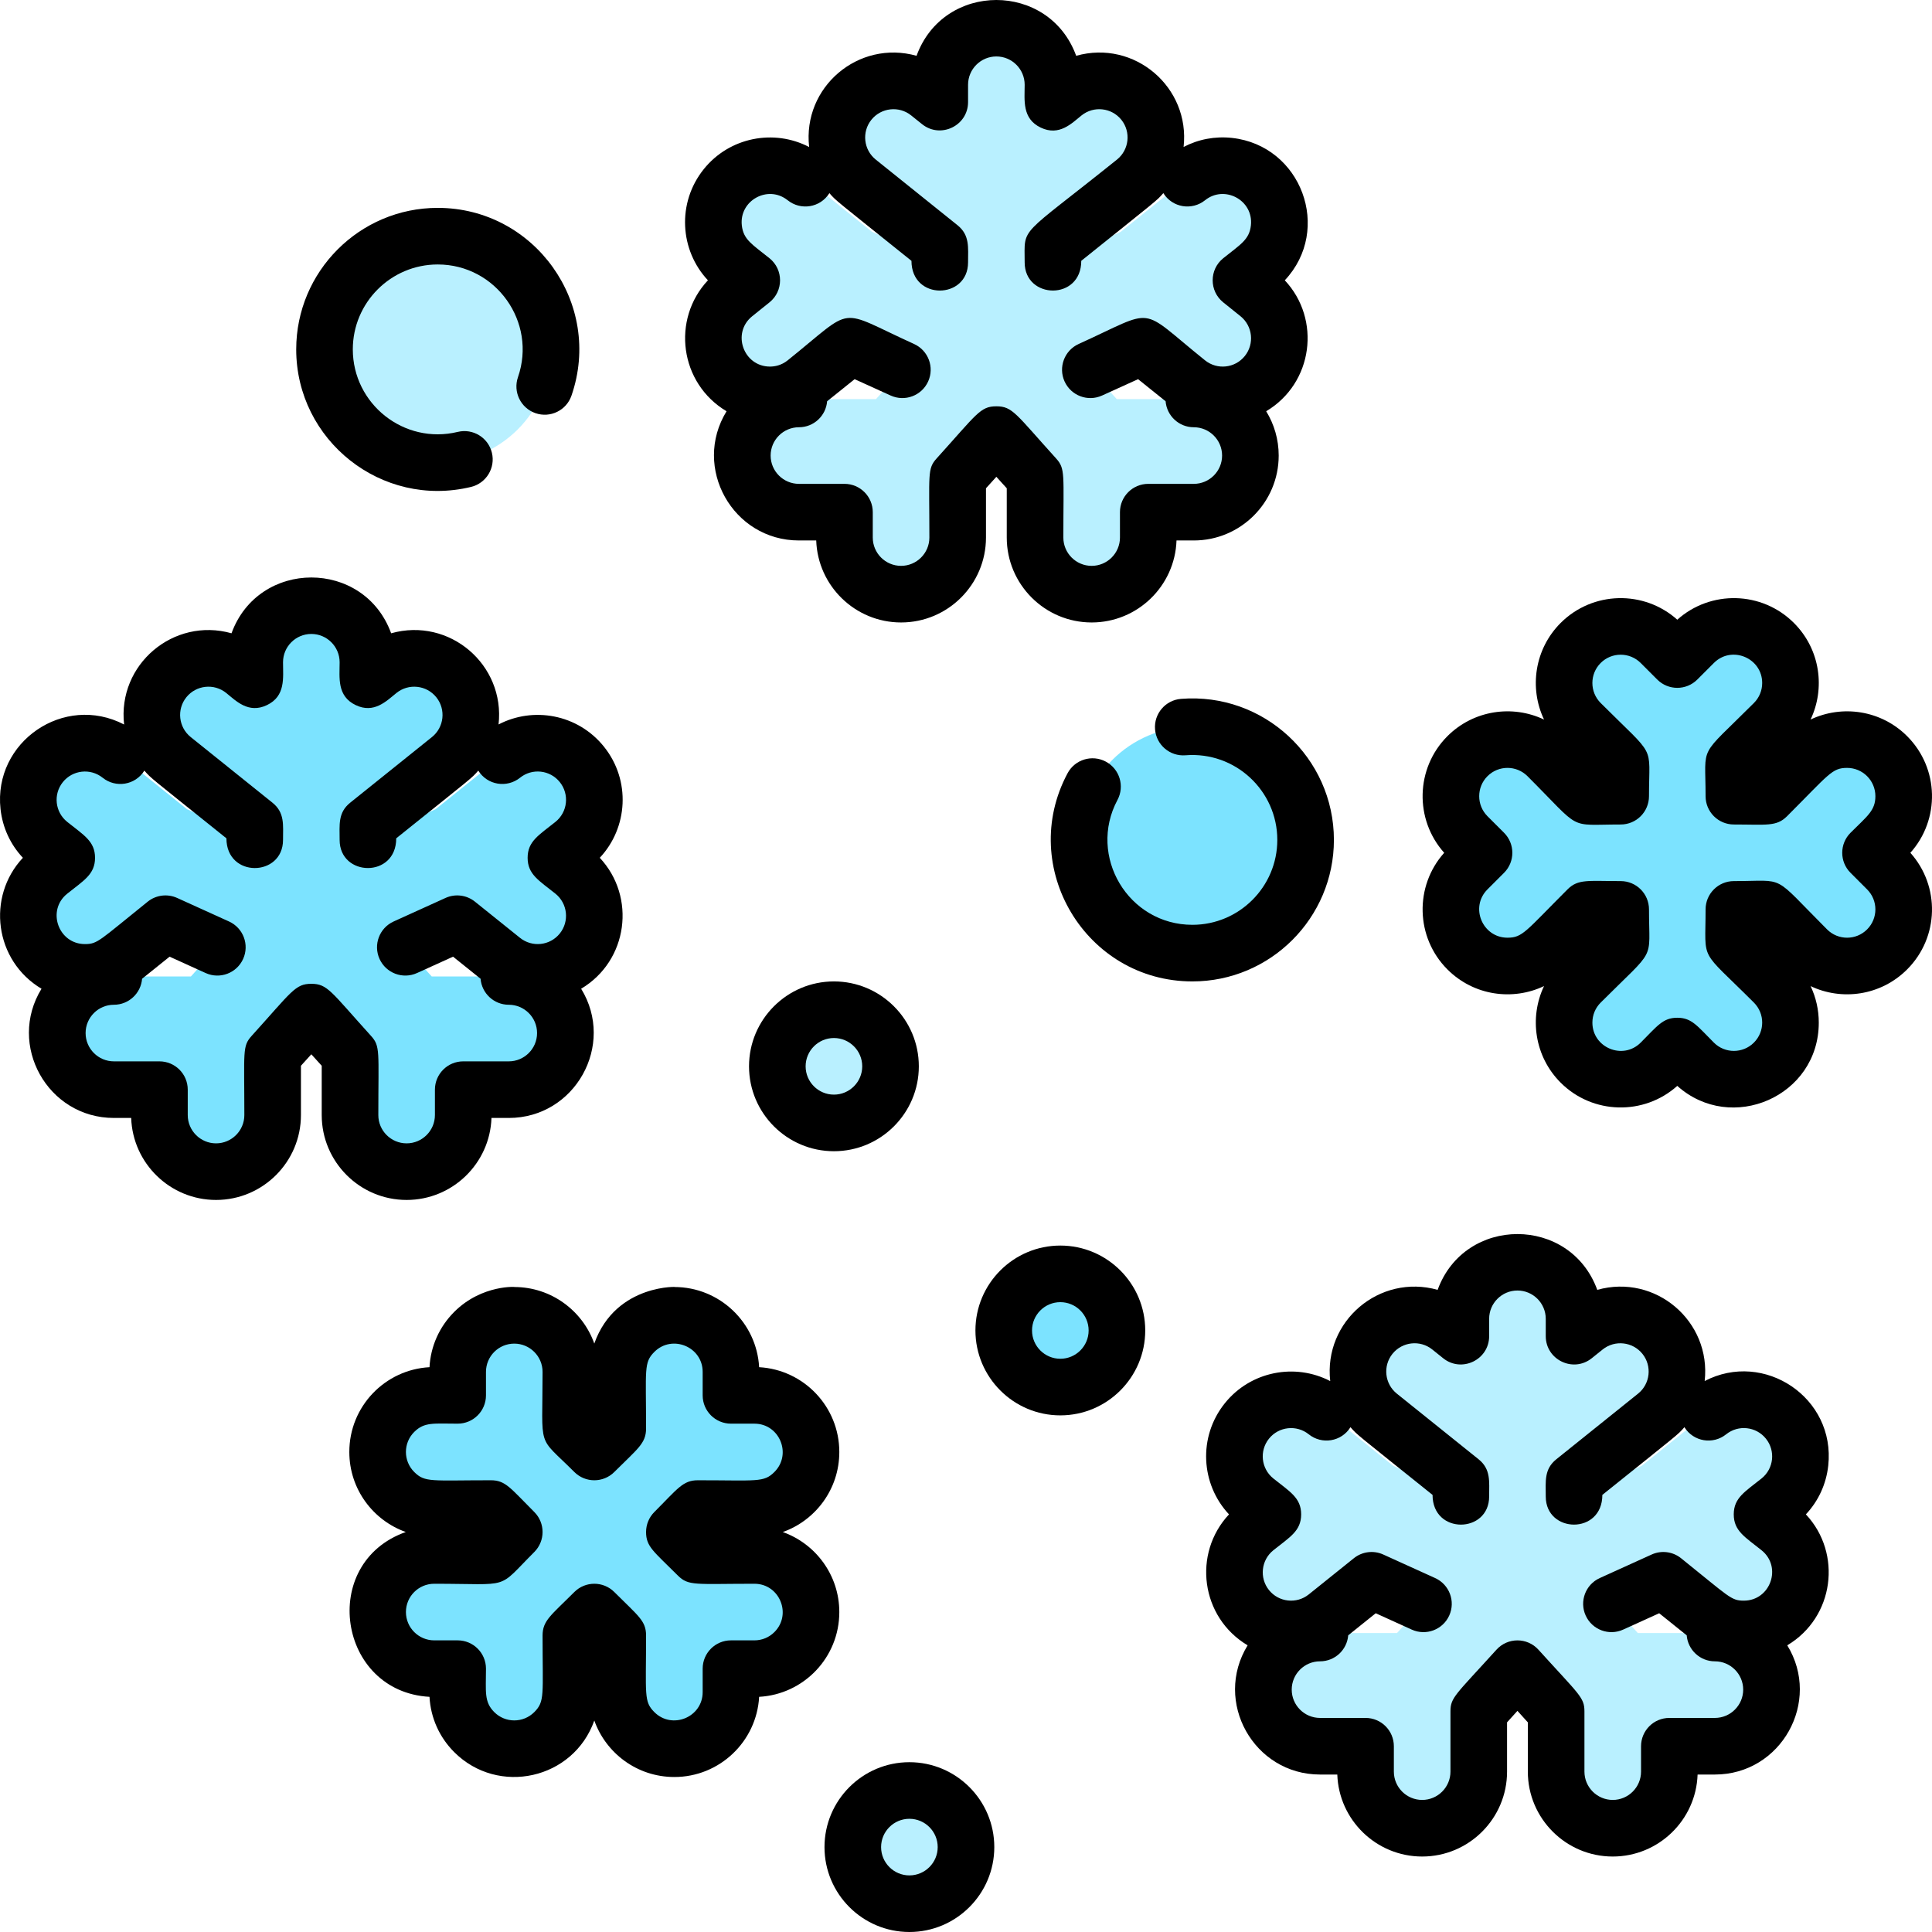 <svg id="Layer_1" enable-background="new 0 0 512 512" height="512" viewBox="0 0 512 512" width="512" xmlns="http://www.w3.org/2000/svg"><path d="m151.891 230.991-4.569-3.668 4.569-3.67c6.46-5.187 7.492-14.628 2.306-21.087-5.185-6.46-14.628-7.494-21.087-2.306l-17.666 14.184-17.944 8.142v-4.021l21.664-17.392c6.46-5.187 7.492-14.628 2.307-21.088-5.188-6.459-14.625-7.492-21.088-2.307l-2.883 2.314v-4.592c0-8.284-6.716-15-15-15s-15 6.716-15 15v4.592l-2.882-2.313c-6.46-5.185-15.901-4.152-21.088 2.307-5.186 6.46-4.153 15.901 2.307 21.088l21.663 17.391v4.021l-17.943-8.142-17.666-14.184c-6.461-5.186-15.901-4.152-21.087 2.307-5.187 6.46-4.154 15.901 2.306 21.087l4.57 3.67-4.57 3.668c-6.46 5.187-7.492 14.628-2.307 21.088 2.963 3.69 7.315 5.61 11.707 5.61 3.294 0 6.611-1.081 9.381-3.304l11.949-9.593 13.752 6.241-7.001 7.736h-20.411c-8.284 0-15 6.716-15 15s6.716 15 15 15h12.067v6.73c0 8.284 6.716 15 15 15s15-6.716 15-15v-15.951l10.253-11.33 10.254 11.331v15.95c0 8.284 6.716 15 15 15s15-6.716 15-15v-6.73h12.067c8.284 0 15-6.716 15-15s-6.716-15-15-15h-20.411l-7.001-7.736 13.752-6.24 11.948 9.592c2.77 2.223 6.086 3.304 9.381 3.304 4.392 0 8.744-1.92 11.707-5.61 5.186-6.461 4.154-15.902-2.306-21.089z" fill="#7ce3ff"/><path d="m471.529 404.991-4.569-3.668 4.569-3.67c6.46-5.187 7.492-14.628 2.306-21.087-5.185-6.46-14.628-7.494-21.087-2.306l-17.666 14.184-17.944 8.142v-4.021l21.664-17.392c6.46-5.187 7.492-14.628 2.307-21.088-5.188-6.459-14.625-7.492-21.088-2.307l-2.883 2.314v-4.592c0-8.284-6.716-15-15-15s-15 6.716-15 15v4.592l-2.882-2.313c-6.46-5.185-15.901-4.152-21.088 2.307-5.186 6.46-4.153 15.901 2.307 21.088l21.663 17.392v4.021l-17.943-8.142-17.667-14.185c-6.461-5.186-15.901-4.152-21.087 2.307-5.187 6.46-4.154 15.901 2.306 21.087l4.57 3.67-4.57 3.668c-6.46 5.187-7.492 14.628-2.307 21.088 2.963 3.69 7.315 5.61 11.707 5.61 3.294 0 6.611-1.081 9.381-3.304l11.949-9.593 13.752 6.241-7.001 7.736h-20.412c-8.284 0-15 6.716-15 15s6.716 15 15 15h12.067v6.73c0 8.284 6.716 15 15 15s15-6.716 15-15v-15.951l10.253-11.33 10.254 11.331v15.95c0 8.284 6.716 15 15 15s15-6.716 15-15v-6.73h12.067c8.284 0 15-6.716 15-15s-6.716-15-15-15h-20.411l-7.001-7.736 13.752-6.24 11.948 9.592c2.77 2.223 6.086 3.304 9.381 3.304 4.392 0 8.744-1.92 11.707-5.61 5.188-6.461 4.156-15.903-2.304-21.089z" fill="#b9f0ff"/><path d="m333.439 77.991-4.569-3.668 4.569-3.67c6.46-5.187 7.492-14.628 2.306-21.087-5.185-6.46-14.628-7.494-21.087-2.306l-17.666 14.184-17.944 8.142v-4.021l21.664-17.392c6.46-5.187 7.492-14.628 2.307-21.088-5.188-6.459-14.625-7.492-21.088-2.307l-2.883 2.314v-4.592c0-8.284-6.716-15-15-15s-15 6.716-15 15v4.592l-2.882-2.313c-6.46-5.185-15.901-4.152-21.088 2.307-5.186 6.46-4.153 15.901 2.307 21.088l21.663 17.392v4.021l-17.943-8.142-17.666-14.185c-6.461-5.186-15.901-4.152-21.087 2.307-5.187 6.46-4.154 15.901 2.306 21.087l4.57 3.67-4.57 3.668c-6.46 5.187-7.492 14.628-2.307 21.088 2.963 3.69 7.315 5.61 11.707 5.61 3.294 0 6.611-1.081 9.381-3.304l11.949-9.593 13.752 6.241-7.001 7.736h-20.412c-8.284 0-15 6.716-15 15s6.716 15 15 15h12.067v6.73c0 8.284 6.716 15 15 15s15-6.716 15-15v-15.951l10.253-11.33 10.254 11.331v15.95c0 8.284 6.716 15 15 15s15-6.716 15-15v-6.73h12.067c8.284 0 15-6.716 15-15s-6.716-15-15-15h-20.411l-7.001-7.736 13.752-6.24 11.948 9.592c2.77 2.223 6.086 3.304 9.381 3.304 4.392 0 8.744-1.92 11.707-5.61 5.187-6.461 4.154-15.902-2.305-21.089z" fill="#b9f0ff"/><g fill="#7ce3ff"><path d="m193.714 442.213h6.213c8.284 0 15-6.716 15-15s-6.716-15-15-15h-15l-6.213-6.213 6.213-6.213h15c8.284 0 15-6.716 15-15s-6.716-15-15-15h-6.213v-6.213c0-8.284-6.716-15-15-15s-15 6.716-15 15v15l-6.213 6.213-6.213-6.213v-15c0-8.284-6.716-15-15-15s-15 6.716-15 15v6.213h-6.213c-8.284 0-15 6.716-15 15 0 4.142 1.679 7.892 4.393 10.607 2.714 2.714 6.465 4.393 10.607 4.393h15l6.213 6.213-6.213 6.213h-15c-8.284 0-15 6.716-15 15s6.716 15 15 15h6.213v6.213c0 4.142 1.679 7.892 4.393 10.607 2.714 2.714 6.465 4.393 10.607 4.393 8.284 0 15-6.716 15-15v-15l6.213-6.213 6.213 6.213v15c0 4.142 1.679 7.892 4.393 10.607 2.714 2.714 6.465 4.393 10.607 4.393 8.284 0 15-6.716 15-15z"/><path d="m495.714 225.999 4.393-4.394c5.858-5.857 5.858-15.355 0-21.213-5.857-5.857-15.355-5.857-21.213 0l-10.606 10.606h-8.788v-8.787l10.606-10.606c5.858-5.857 5.858-15.355 0-21.213-5.857-5.857-15.355-5.857-21.213 0l-4.394 4.394-4.394-4.394c-5.857-5.857-15.355-5.857-21.213 0s-5.858 15.355 0 21.213l10.606 10.606v8.787h-8.787l-10.606-10.606c-5.857-5.857-15.355-5.857-21.213 0s-5.858 15.355 0 21.213l4.393 4.394-4.393 4.394c-5.858 5.857-5.858 15.355 0 21.213 2.929 2.929 6.768 4.394 10.606 4.394s7.678-1.465 10.606-4.394l10.606-10.606h8.787v8.787l-10.606 10.606c-5.858 5.857-5.858 15.355 0 21.213 5.857 5.857 15.355 5.857 21.213 0l4.394-4.394 4.394 4.394c2.929 2.929 6.768 4.394 10.606 4.394s7.678-1.465 10.606-4.394c5.858-5.857 5.858-15.355 0-21.213l-10.604-10.606v-8.787h8.787l10.606 10.606c2.929 2.929 6.768 4.394 10.606 4.394s7.678-1.465 10.606-4.394c5.858-5.857 5.858-15.355 0-21.213z"/><circle cx="315.999" cy="222.586" r="30"/></g><circle cx="115.999" cy="92.586" fill="#b9f0ff" r="30"/><circle cx="220.999" cy="282.586" fill="#b9f0ff" r="15"/><circle cx="280.999" cy="352.586" fill="#7ce3ff" r="15"/><circle cx="240.999" cy="489.5" fill="#b9f0ff" r="15"/><path d="m130.247 296.27h4.58c17.576 0 28.335-19.348 19.184-34.243 12.459-7.425 14.616-24.358 4.935-34.703 7.457-7.944 8.284-20.513 1.105-29.452-6.963-8.673-18.791-10.66-27.927-5.885 1.778-15.818-13.005-28.505-28.467-24.161-7.175-19.719-35.129-19.712-42.304-.001-15.386-4.325-30.26 8.284-28.464 24.176-15.912-8.285-34.7 4.574-32.751 22.402.535 4.901 2.61 9.39 5.926 12.921-9.692 10.358-7.512 27.285 4.936 34.703-9.163 14.915 1.628 34.242 19.184 34.242h4.58c.409 12.052 10.34 21.731 22.489 21.731 12.406 0 22.5-10.093 22.5-22.5v-13.062l2.753-3.042 2.754 3.043v13.061c0 12.407 10.094 22.5 22.5 22.5 12.15 0 22.08-9.679 22.487-21.73zm-29.987-.77c0-16.933.572-18.207-1.939-20.983-10.644-11.762-11.51-13.798-15.814-13.798-4.288 0-5.141 2.004-15.813 13.797-2.507 2.771-1.939 4.032-1.939 20.984 0 4.136-3.364 7.5-7.5 7.5s-7.5-3.364-7.5-7.5v-6.73c0-4.142-3.357-7.5-7.5-7.5h-12.069c-4.136 0-7.5-3.364-7.5-7.5s3.364-7.5 7.5-7.5c3.936 0 7.157-3.033 7.469-6.888l7.291-5.853 9.554 4.335c3.774 1.713 8.218.041 9.93-3.73 1.711-3.772.041-8.217-3.73-9.929l-13.753-6.241c-2.575-1.168-5.589-.79-7.795.981-12.843 10.311-13.238 11.245-16.635 11.245-7.048 0-10.224-8.918-4.706-13.349 4.341-3.484 7.376-5.101 7.376-9.516 0-4.419-3.038-6.037-7.375-9.52-3.231-2.592-3.749-7.31-1.152-10.543 2.588-3.224 7.317-3.743 10.544-1.153 3.458 2.775 8.637 1.99 11.058-1.89 1.872 2.153 1.169 1.423 21.745 17.943 0 10.601 15 10.266 15 .424 0-3.98.495-7.221-2.805-9.869l-21.663-17.392c-3.225-2.589-3.742-7.32-1.154-10.544 2.589-3.224 7.319-3.743 10.545-1.154 2.573 2.066 5.888 5.591 10.82 3.228 4.99-2.394 4.257-7.242 4.257-11.354 0-4.136 3.364-7.5 7.5-7.5s7.5 3.364 7.5 7.5c0 4.079-.753 8.953 4.257 11.355 4.877 2.335 8.149-1.083 10.819-3.228 3.228-2.589 7.957-2.07 10.546 1.152 2.589 3.225 2.071 7.956-1.153 10.544l-21.664 17.392c-3.29 2.642-2.805 5.877-2.805 9.87 0 9.815 15 10.197 15-.425 20.622-16.556 19.886-15.803 21.745-17.942 2.423 3.883 7.606 4.665 11.061 1.888 3.22-2.588 7.94-2.088 10.542 1.154 2.593 3.229 2.081 7.947-1.154 10.543-4.34 3.486-7.373 5.104-7.373 9.519 0 4.412 3.03 6.029 7.374 9.515 3.225 2.589 3.742 7.32 1.153 10.544-2.6 3.239-7.318 3.743-10.544 1.153l-11.948-9.592c-2.205-1.77-5.22-2.149-7.794-.981l-13.752 6.24c-3.772 1.712-5.442 6.157-3.731 9.929 1.712 3.771 6.154 5.44 9.929 3.731l9.554-4.335 7.291 5.853c.312 3.855 3.533 6.888 7.469 6.888 4.136 0 7.5 3.364 7.5 7.5s-3.364 7.5-7.5 7.5h-12.069c-4.143 0-7.5 3.358-7.5 7.5v6.73c0 4.136-3.364 7.5-7.5 7.5s-7.5-3.362-7.5-7.498z"/><path d="m451.757 365.988c1.778-15.818-13.007-28.506-28.466-24.162-7.175-19.719-35.129-19.712-42.304-.001-15.385-4.328-30.26 8.284-28.464 24.177-9.321-4.853-21.104-2.63-27.929 5.87-7.164 8.923-6.371 21.491 1.104 29.453-9.691 10.358-7.512 27.285 4.936 34.703-9.163 14.915 1.628 34.242 19.184 34.242h4.58c.407 12.052 10.338 21.73 22.487 21.73 12.406 0 22.5-10.093 22.5-22.5v-13.062l2.753-3.042 2.754 3.043v13.061c0 12.407 10.094 22.5 22.5 22.5 12.149 0 22.08-9.679 22.487-21.73h4.58c17.573 0 28.337-19.345 19.184-34.243 12.462-7.427 14.614-24.36 4.935-34.703 3.315-3.532 5.391-8.021 5.926-12.922 1.97-18.004-17.012-30.637-32.747-22.414zm2.703 89.281h-12.067c-4.143 0-7.5 3.358-7.5 7.5v6.73c0 4.136-3.364 7.5-7.5 7.5s-7.5-3.364-7.5-7.5v-15.95c0-3.74-1.346-4.377-12.193-16.363-2.979-3.29-8.147-3.285-11.121 0-10.866 12.007-12.192 12.631-12.192 16.362v15.952c0 4.136-3.364 7.5-7.5 7.5s-7.5-3.364-7.5-7.5v-6.73c0-4.142-3.357-7.5-7.5-7.5h-12.067c-4.136 0-7.5-3.364-7.5-7.5s3.364-7.5 7.5-7.5c3.936 0 7.157-3.033 7.469-6.888l7.291-5.853 9.553 4.335c3.775 1.711 8.218.041 9.93-3.73 1.711-3.771.041-8.217-3.73-9.929l-13.752-6.241c-2.575-1.169-5.589-.789-7.795.981l-11.948 9.592c-3.24 2.601-7.954 2.074-10.545-1.152-2.589-3.225-2.071-7.956 1.152-10.544 4.341-3.484 7.376-5.101 7.376-9.516 0-4.419-3.038-6.037-7.375-9.52-3.23-2.592-3.749-7.31-1.152-10.543 2.588-3.224 7.317-3.743 10.544-1.153 3.461 2.778 8.64 1.986 11.058-1.89 1.872 2.154 1.161 1.417 21.745 17.943 0 10.601 15 10.266 15 .424 0-3.978.489-7.225-2.805-9.87l-21.663-17.392c-3.225-2.589-3.742-7.32-1.154-10.544 2.59-3.224 7.318-3.743 10.545-1.154l2.882 2.313c4.897 3.931 12.195.438 12.195-5.849v-4.59c0-4.136 3.364-7.5 7.5-7.5s7.5 3.364 7.5 7.5v4.593c0 6.278 7.291 9.785 12.195 5.849l2.881-2.313c3.227-2.588 7.957-2.07 10.546 1.152 2.589 3.225 2.071 7.956-1.153 10.544l-21.664 17.392c-3.29 2.642-2.805 5.877-2.805 9.87 0 9.815 15 10.197 15-.425 20.622-16.556 19.886-15.803 21.745-17.942 2.424 3.884 7.605 4.664 11.061 1.888 3.229-2.594 7.945-2.081 10.542 1.154 2.593 3.229 2.081 7.947-1.154 10.543-4.34 3.486-7.373 5.104-7.373 9.519 0 4.412 3.03 6.029 7.374 9.515 5.508 4.423 2.357 13.35-4.705 13.35-3.398 0-3.795-.937-16.634-11.245-2.205-1.771-5.218-2.149-7.794-.981l-13.752 6.24c-3.772 1.712-5.442 6.157-3.731 9.929s6.156 5.439 9.929 3.731l9.554-4.335 7.291 5.853c.312 3.855 3.533 6.888 7.469 6.888 4.136 0 7.5 3.364 7.5 7.5s-3.367 7.5-7.503 7.5z"/><path d="m187.607 74.285c-9.692 10.358-7.512 27.285 4.936 34.703-9.163 14.915 1.628 34.242 19.184 34.242h4.58c.407 12.052 10.338 21.73 22.487 21.73 12.406 0 22.5-10.093 22.5-22.5v-13.062l2.753-3.042 2.754 3.043v13.061c0 12.407 10.094 22.5 22.5 22.5 12.149 0 22.08-9.679 22.487-21.73h4.58c12.406 0 22.5-10.093 22.5-22.5 0-4.301-1.215-8.322-3.316-11.743 12.458-7.425 14.616-24.358 4.935-34.703 12.663-13.491 4.369-35.725-13.994-37.734-4.486-.491-8.916.353-12.828 2.398 1.779-15.832-13.02-28.504-28.466-24.161-7.175-19.719-35.129-19.712-42.304-.001-15.386-4.326-30.26 8.284-28.465 24.176-9.321-4.853-21.103-2.63-27.929 5.87-7.162 8.923-6.369 21.491 1.106 29.453zm21.137-21.215c3.457 2.774 8.635 1.991 11.058-1.89 1.871 2.152 1.161 1.416 21.745 17.943 0 10.601 15 10.266 15 .424 0-3.98.495-7.221-2.805-9.869l-21.662-17.392c-3.225-2.589-3.742-7.32-1.154-10.544 2.59-3.224 7.318-3.743 10.545-1.154l2.882 2.313c4.896 3.931 12.195.438 12.195-5.849v-4.592c0-4.136 3.364-7.5 7.5-7.5s7.5 3.364 7.5 7.5c0 4.079-.753 8.953 4.257 11.355 4.91 2.353 8.231-1.149 10.819-3.228 3.227-2.589 7.957-2.07 10.546 1.152 2.589 3.225 2.071 7.956-1.153 10.544-26.292 21.107-24.469 17.469-24.469 27.262 0 9.815 15 10.197 15-.425 20.622-16.556 19.886-15.803 21.745-17.942 2.421 3.882 7.603 4.666 11.061 1.888 5.148-4.137 12.879-.016 12.148 6.664-.415 3.797-2.748 5.024-7.33 8.704-3.734 3-3.737 8.694.001 11.696l4.569 3.667c3.225 2.589 3.742 7.32 1.153 10.544-2.6 3.239-7.318 3.743-10.544 1.153-18.03-14.475-12.446-13.884-33.494-4.334-3.772 1.712-5.442 6.157-3.731 9.929 1.712 3.771 6.155 5.441 9.929 3.731l9.554-4.335 7.291 5.853c.312 3.855 3.533 6.888 7.469 6.888 4.136 0 7.5 3.364 7.5 7.5s-3.364 7.5-7.5 7.5h-12.067c-4.143 0-7.5 3.358-7.5 7.5v6.73c0 4.136-3.364 7.5-7.5 7.5s-7.5-3.364-7.5-7.5c0-16.933.572-18.207-1.939-20.983-10.644-11.762-11.51-13.798-15.814-13.798-4.288 0-5.141 2.004-15.813 13.797-2.507 2.771-1.939 4.032-1.939 20.984 0 4.136-3.364 7.5-7.5 7.5s-7.5-3.364-7.5-7.5v-6.73c0-4.142-3.357-7.5-7.5-7.5h-12.067c-4.136 0-7.5-3.364-7.5-7.5s3.364-7.5 7.5-7.5c3.936 0 7.157-3.033 7.469-6.888l7.291-5.853 9.553 4.335c3.774 1.712 8.218.041 9.93-3.73 1.711-3.771.041-8.217-3.73-9.929-20.834-9.455-15.287-10.285-33.495 4.333-1.702 1.366-3.488 1.653-4.687 1.653-7.048 0-10.224-8.918-4.706-13.349l4.57-3.668c3.735-2.998 3.74-8.694.002-11.697-4.592-3.687-6.916-4.91-7.331-8.703-.728-6.62 6.96-10.826 12.148-6.66z"/><path d="m505.406 195.09c-6.908-6.908-17.229-8.375-25.589-4.404 3.89-8.142 2.671-18.514-4.411-25.596-8.476-8.475-22.087-8.763-30.91-.861-8.823-7.901-22.434-7.614-30.91.861-6.913 6.913-8.378 17.242-4.396 25.604-8.363-3.982-18.69-2.517-25.604 4.396-8.475 8.476-8.762 22.086-.86 30.91-7.901 8.823-7.614 22.434.86 30.91 7.056 7.056 17.418 8.319 25.597 4.411-3.973 8.359-2.505 18.68 4.403 25.589 8.477 8.475 22.087 8.763 30.91.861 14.265 12.793 37.5 2.842 37.5-16.771 0-3.402-.75-6.689-2.172-9.672 8.236 3.925 18.575 2.589 25.581-4.418 8.532-8.531 8.751-22.114.862-30.91 7.872-8.779 7.687-22.362-.861-30.91zm-15 36.212 4.394 4.395c2.93 2.931 2.931 7.674-.001 10.606-2.93 2.931-7.675 2.931-10.605 0-14.924-14.924-10.528-12.803-24.697-12.803-4.143 0-7.5 3.358-7.5 7.5 0 14.35-1.886 10.008 12.804 24.697 2.93 2.931 2.931 7.674-.001 10.606-2.93 2.931-7.675 2.931-10.605 0-4.374-4.374-5.849-6.59-9.697-6.59-3.816 0-5.262 2.155-9.697 6.59-4.724 4.724-12.802 1.332-12.802-5.303 0-2.003.779-3.887 2.196-5.303 14.925-14.925 12.803-10.527 12.803-24.697 0-4.142-3.357-7.5-7.5-7.5-8.664 0-11.277-.616-14.091 2.197-11.147 11.147-11.893 12.803-15.909 12.803-6.617 0-10.038-8.068-5.303-12.803l4.394-4.394c2.929-2.929 2.929-7.678 0-10.606l-4.394-4.394c-2.925-2.924-2.925-7.682 0-10.606 2.929-2.93 7.675-2.931 10.605 0 14.707 14.707 10.36 12.803 24.697 12.803 4.143 0 7.5-3.358 7.5-7.5 0-14.173 2.121-9.773-12.803-24.697-2.929-2.928-2.932-7.675 0-10.606 2.924-2.924 7.682-2.924 10.605 0l4.394 4.394c2.93 2.929 7.678 2.929 10.607 0l4.394-4.394c4.724-4.724 12.803-1.332 12.803 5.303 0 2.003-.78 3.886-2.197 5.303-14.925 14.925-12.803 10.527-12.803 24.697 0 4.142 3.357 7.5 7.5 7.5 8.664 0 11.277.616 14.091-2.197 11.15-11.15 11.893-12.803 15.909-12.803 4.144 0 7.5 3.353 7.5 7.5 0 3.83-2.167 5.273-6.59 9.697-2.93 2.928-2.93 7.677-.001 10.605z"/><path d="m207.447 406.005c8.555-3.026 14.981-11.25 14.979-21.219 0-11.986-9.422-21.813-21.247-22.466-.652-11.826-10.479-21.247-22.466-21.247 1.982 0-15.475-1.266-21.219 14.981-3.101-8.721-11.436-14.981-21.207-14.981 1 0-8.456-.864-15.91 6.59-3.953 3.953-6.254 9.118-6.556 14.657-11.797.643-21.249 10.401-21.247 22.466 0 9.925 6.38 18.17 14.964 21.213-23.176 8.215-17.941 42.343 6.283 43.678.302 5.54 2.603 10.705 6.555 14.657 11.627 11.631 31.587 7.255 37.124-8.375 3.03 8.553 11.253 14.966 21.213 14.966 11.986 0 21.813-9.421 22.466-21.248 11.797-.643 21.249-10.4 21.247-22.466.001-9.769-6.26-18.105-14.979-21.206zm-27.822 11.512c2.842 2.842 4.606 2.196 20.303 2.196 6.679 0 9.995 8.111 5.303 12.803-1.416 1.416-3.299 2.196-5.303 2.196.052 0-6.163 0-6.215 0-4.142 0-7.499 3.358-7.499 7.5v6.213c0 6.687-8.114 9.992-12.803 5.304-2.831-2.832-2.196-4.507-2.196-20.304 0-3.901-2.018-5.124-8.411-11.517-2.927-2.928-7.678-2.929-10.605 0-6.157 6.157-8.411 7.553-8.411 11.517 0 15.763.644 17.464-2.196 20.303-2.932 2.931-7.675 2.932-10.606 0-2.746-2.746-2.196-5.455-2.196-11.516 0-4.142-3.357-7.5-7.5-7.5h-6.214c-4.135 0-7.499-3.364-7.499-7.501 0-4.144 3.353-7.499 7.498-7.499 20.804 0 16.379 1.728 26.518-8.41 2.927-2.926 2.93-7.678 0-10.607-6.374-6.374-7.608-8.41-11.517-8.41-15.762 0-17.463.644-20.303-2.196-2.929-2.93-2.932-7.676 0-10.607 2.699-2.698 5.217-2.197 11.517-2.197 4.143 0 7.5-3.358 7.5-7.5v-6.213c0-4.145 3.354-7.5 7.499-7.5 4.135 0 7.5 3.364 7.5 7.5 0 21.109-1.61 16.496 8.411 26.517 2.928 2.929 7.678 2.929 10.605 0 6.157-6.157 8.411-7.553 8.411-11.517 0-15.764-.644-17.464 2.196-20.303 4.687-4.687 12.803-1.384 12.803 5.303v6.213c0 4.142 3.357 7.5 7.5 7.5h6.214c6.678 0 9.995 8.112 5.303 12.803-2.834 2.833-4.506 2.197-20.303 2.197-3.973 0-5.356 2.249-11.517 8.41-1.407 1.407-2.197 3.314-2.197 5.304-.001 3.902 2.017 5.125 8.41 11.518z"/><path d="m353.499 222.586c0-21.78-18.62-39.133-40.521-37.379-4.129.33-7.209 3.945-6.879 8.074s3.941 7.208 8.074 6.878c13.182-1.054 24.326 9.382 24.326 22.427 0 12.407-10.094 22.5-22.5 22.5-17.006 0-27.814-18.22-19.858-33.091 1.954-3.652.577-8.197-3.076-10.151-3.654-1.956-8.196-.577-10.15 3.076-13.306 24.874 4.804 55.166 33.085 55.166 20.677 0 37.499-16.822 37.499-37.5z"/><path d="m124.831 129.038c4.026-.973 6.501-5.025 5.528-9.051s-5.026-6.504-9.052-5.529c-14.239 3.439-27.809-7.411-27.809-21.872 0-12.407 10.094-22.5 22.5-22.5 15.454 0 26.315 15.293 21.27 29.862-1.355 3.914.719 8.186 4.633 9.542 3.918 1.359 8.186-.719 9.541-4.632 8.431-24.349-9.753-49.771-35.443-49.771-20.678 0-37.5 16.822-37.5 37.5 0 24.101 22.623 42.181 46.332 36.451z"/><path d="m220.999 260.086c-12.406 0-22.5 10.093-22.5 22.5s10.094 22.5 22.5 22.5 22.5-10.093 22.5-22.5-10.094-22.5-22.5-22.5zm0 30c-4.136 0-7.5-3.364-7.5-7.5s3.364-7.5 7.5-7.5 7.5 3.364 7.5 7.5-3.364 7.5-7.5 7.5z"/><path d="m280.999 330.086c-12.406 0-22.5 10.093-22.5 22.5s10.094 22.5 22.5 22.5 22.5-10.093 22.5-22.5-10.094-22.5-22.5-22.5zm0 30c-4.136 0-7.5-3.364-7.5-7.5s3.364-7.5 7.5-7.5 7.5 3.364 7.5 7.5-3.364 7.5-7.5 7.5z"/><path d="m240.999 467c-12.406 0-22.5 10.093-22.5 22.5s10.094 22.5 22.5 22.5 22.5-10.093 22.5-22.5-10.094-22.5-22.5-22.5zm0 30c-4.136 0-7.5-3.364-7.5-7.5s3.364-7.5 7.5-7.5 7.5 3.364 7.5 7.5-3.364 7.5-7.5 7.5z"/></svg>